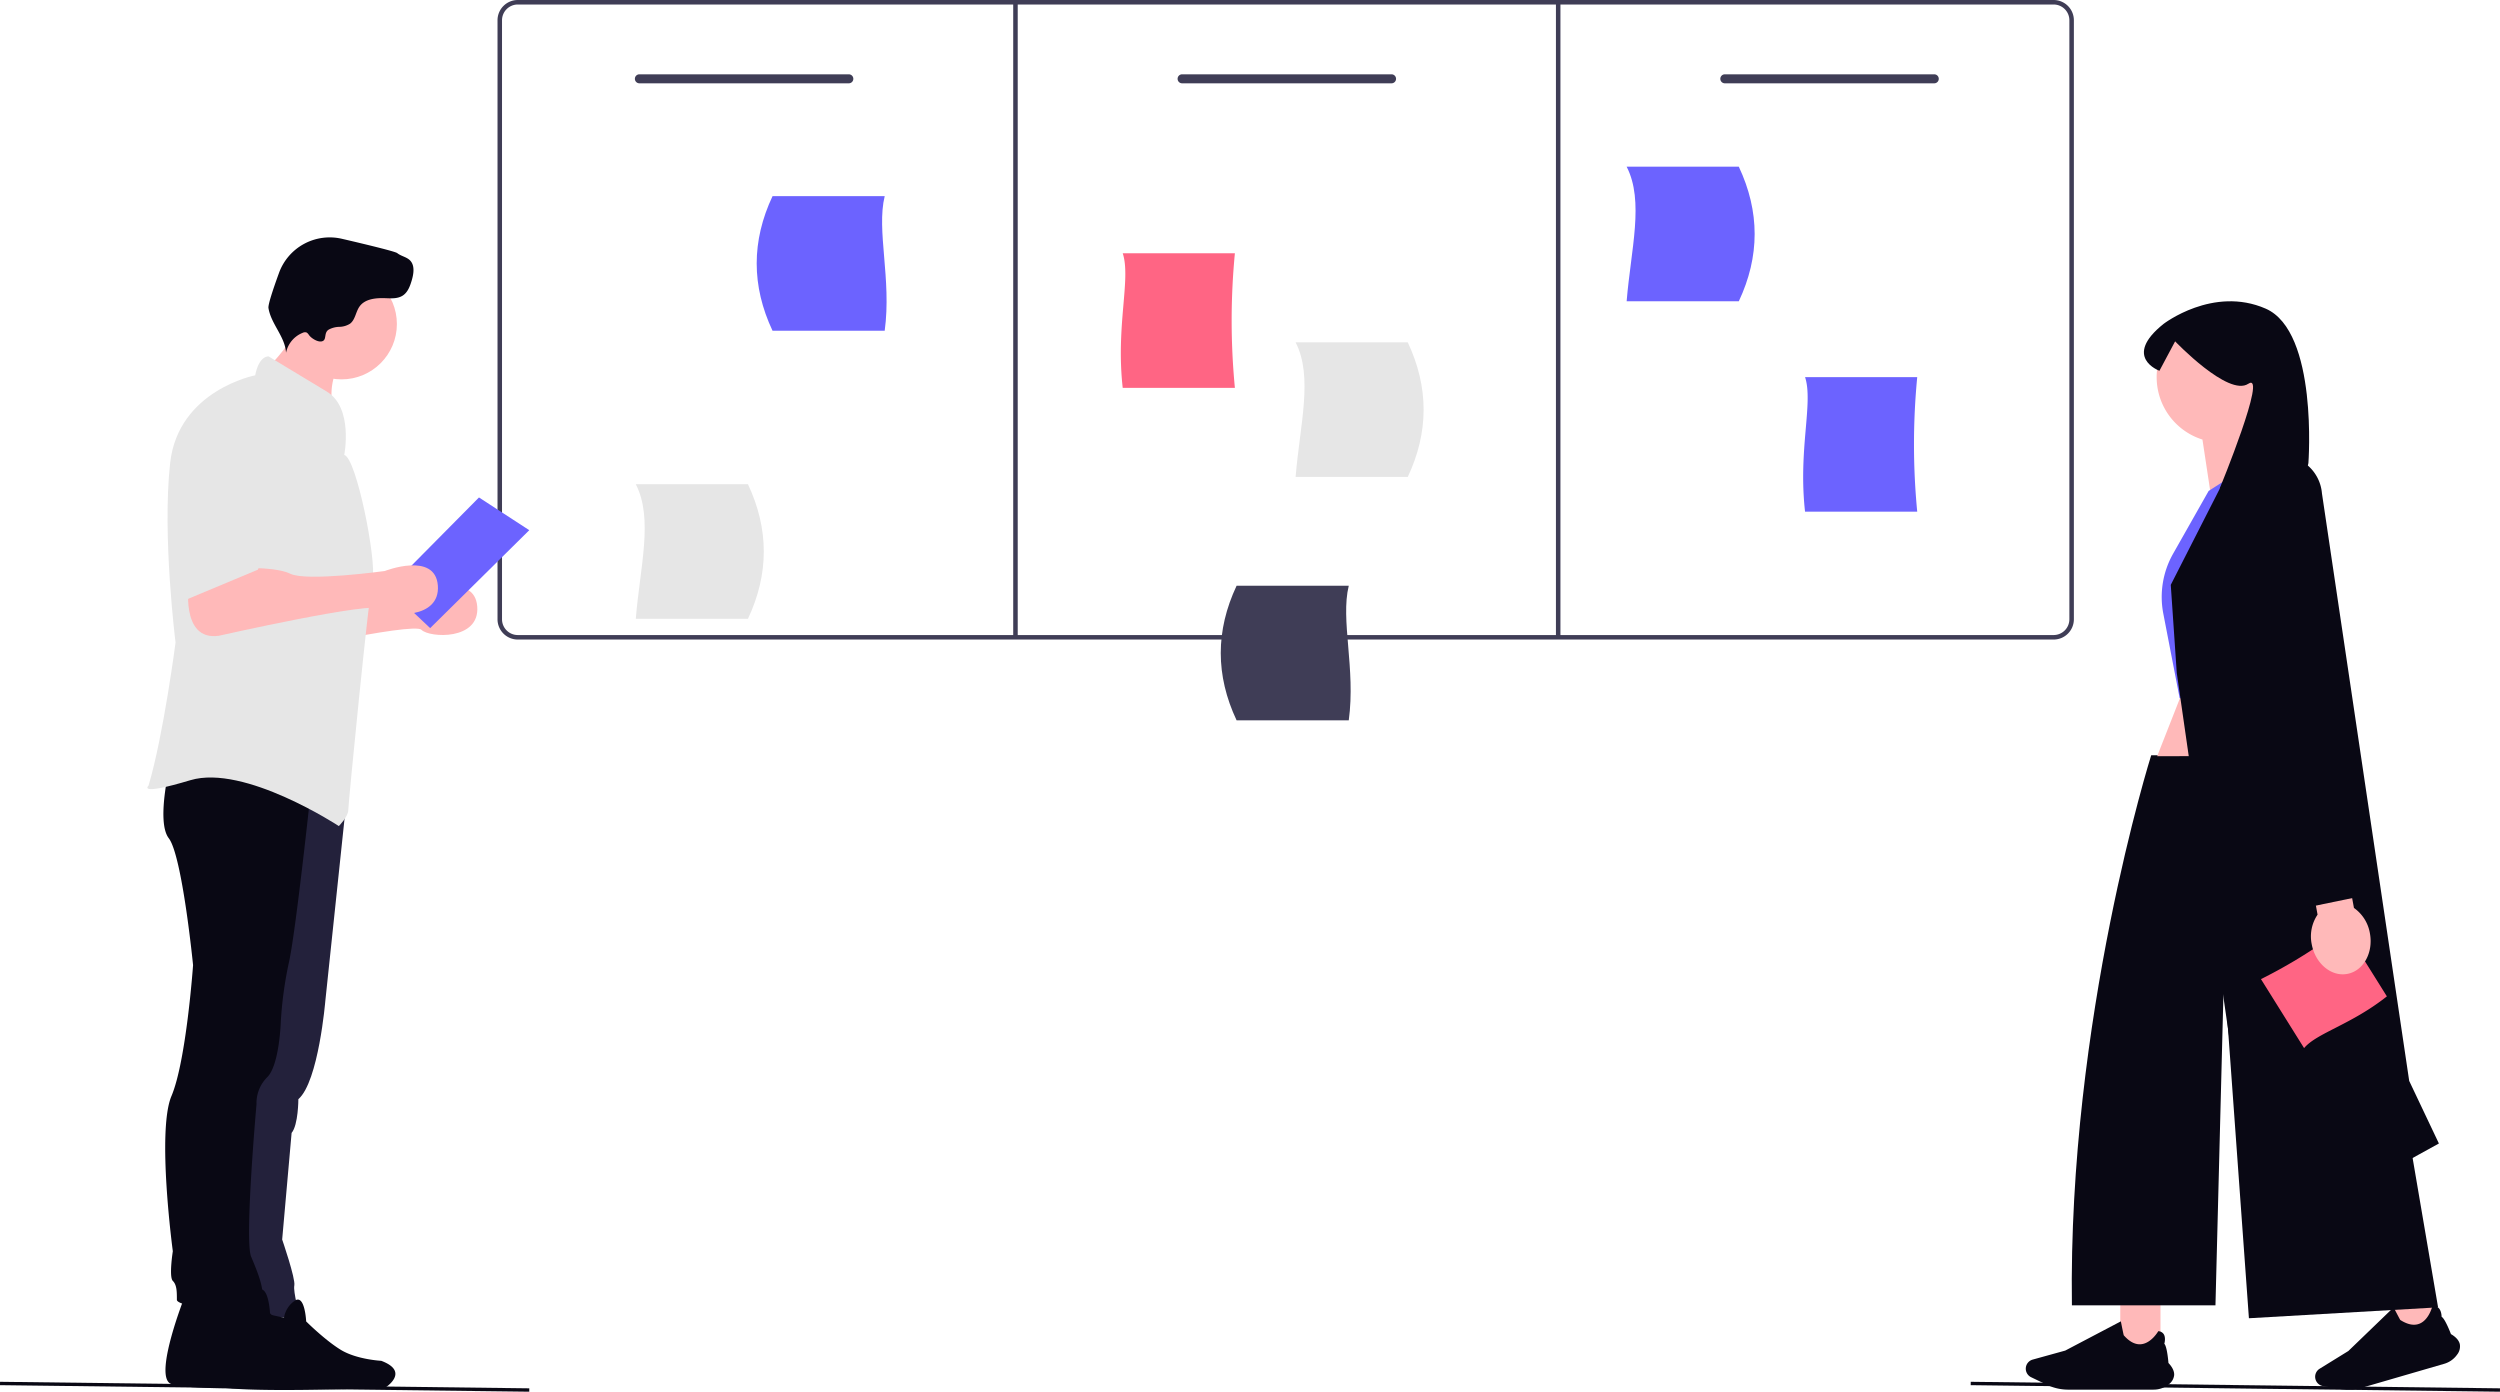 <svg xmlns="http://www.w3.org/2000/svg" width="1110.152" height="618" viewBox="0 0 1110.152 618" xmlns:xlink="http://www.w3.org/1999/xlink" role="img" artist="Katerina Limpitsouni" source="https://undraw.co/">
  <g id="Group_305" data-name="Group 305" transform="translate(-438.497 -268.251)">
    <path id="Path_5246-258" data-name="Path 5246" d="M990.425,462.251h-682a9.01,9.01,0,0,1-9-9v-266a9.01,9.01,0,0,1,9-9h682a9.01,9.01,0,0,1,9,9v266a9.01,9.01,0,0,1-9,9Zm-682-282a7.008,7.008,0,0,0-7,7v266a7.008,7.008,0,0,0,7,7h682a7.008,7.008,0,0,0,7-7v-266a7.008,7.008,0,0,0-7-7Z" transform="translate(360 90)" fill="#3f3d56"/>
    <path id="Path_5247-259" data-name="Path 5247" d="M626.861,350.476H577.053c-3.115-27.707,3.758-48.359,0-59.769h49.808a311.81,311.81,0,0,0,0,59.769Z" transform="translate(360 90)" fill="#ff6584"/>
    <path id="Path_5249-260" data-name="Path 5249" d="M929.861,405.476H880.053c-3.115-27.707,3.758-48.359,0-59.769h49.808a311.82,311.82,0,0,0,0,59.769Z" transform="translate(360 90)" fill="#6c63ff"/>
    <path id="Path_5251-261" data-name="Path 5251" d="M410.634,453.04H360.826c1.868-22.982,7.889-44.442,0-59.769h49.808Q424.7,423.155,410.634,453.04Z" transform="translate(360 90)" fill="#e6e6e6"/>
    <path id="Path_5252-262" data-name="Path 5252" d="M850.634,312.04H800.826c1.868-22.982,7.889-44.442,0-59.769h49.808Q864.7,282.155,850.634,312.04Z" transform="translate(360 90)" fill="#6c63ff"/>
    <path id="Path_5253-263" data-name="Path 5253" d="M703.634,390.04H653.826c1.868-22.982,7.889-44.442,0-59.769h49.808Q717.7,360.155,703.634,390.04Z" transform="translate(360 90)" fill="#e6e6e6"/>
    <path id="Path_5254-264" data-name="Path 5254" d="M421.549,325.125h49.808c3.115-22.986-3.758-44.445,0-59.769H421.549Q407.482,295.241,421.549,325.125Z" transform="translate(360 90)" fill="#6c63ff"/>
    <path id="Path_5255-265" data-name="Path 5255" d="M455.425,215.251h-93a2,2,0,0,1,0-4h93a2,2,0,0,1,0,4Z" transform="translate(360 90)" fill="#3f3d56"/>
    <path id="Path_5256-266" data-name="Path 5256" d="M696.425,215.251h-93a2,2,0,0,1,0-4h93a2,2,0,0,1,0,4Z" transform="translate(360 90)" fill="#3f3d56"/>
    <path id="Path_5257-267" data-name="Path 5257" d="M937.425,215.251h-93a2,2,0,0,1,0-4h93a2,2,0,0,1,0,4Z" transform="translate(360 90)" fill="#3f3d56"/>
    <rect id="Rectangle_1038" data-name="Rectangle 1038" width="2" height="282" transform="translate(888.426 269.25)" fill="#3f3d56"/>
    <rect id="Rectangle_1039" data-name="Rectangle 1039" width="2" height="282" transform="translate(1129.426 269.25)" fill="#3f3d56"/>
    <path id="Path_5275-268" data-name="Path 5275" d="M897.549,498.125h49.808c3.115-22.986-3.758-44.445,0-59.769H897.549Q883.482,468.241,897.549,498.125Z" transform="translate(90.072 90)" fill="#3f3d56"/>
    <g id="Group_303" data-name="Group 303" transform="translate(17715.117 -22141.961)">
      <line id="Line_8" data-name="Line 8" x2="235.022" y2="2.902" transform="translate(-16401.5 23024.561)" fill="#fff" stroke="#090814" stroke-miterlimit="10" stroke-width="1.5"/>
      <rect id="Rectangle_1036" data-name="Rectangle 1036" width="17.857" height="23.535" transform="translate(-16335.089 22987.518)" fill="#ffb9b9"/>
      <path id="Path_5234-269" data-name="Path 5234" d="M412.98,654.79H375.023a21.893,21.893,0,0,1-9.428-2.148l-7-3.364a4.2,4.2,0,0,1,.7-7.838l14.436-3.995,24.7-12.981.018.094c.462,2.339,1.177,5.873,1.268,6.087,2.533,2.9,5.134,4.238,7.733,3.975,4.533-.459,7.546-5.693,7.576-5.746l.023-.04.046,0a3.006,3.006,0,0,1,2.334,1.272c1.034,1.559.4,3.96.3,4.322,1.238,1.212,1.794,7.978,1.837,8.524,1.79,1.9,2.641,3.722,2.529,5.423a5.84,5.84,0,0,1-2.45,4.1,10.6,10.6,0,0,1-6.663,2.307Z" transform="translate(-16733.26 22372.508)" fill="#090814"/>
      <rect id="Rectangle_1037" data-name="Rectangle 1037" width="17.857" height="23.535" transform="translate(-16216.604 22981.773) rotate(-16.22)" fill="#ffb9b9"/>
      <path id="Path_5235-270" data-name="Path 5235" d="M590.633,640.779l-36.446,10.6a21.892,21.892,0,0,1-9.653.571l-7.659-1.275a4.2,4.2,0,0,1-1.517-7.721l12.746-7.868,20.088-19.363.044.085c1.1,2.117,2.771,5.31,2.918,5.491,3.242,2.078,6.114,2.635,8.536,1.657,4.224-1.707,5.655-7.575,5.669-7.634l.011-.045.046-.008a3.006,3.006,0,0,1,2.6.57c1.428,1.208,1.493,3.69,1.495,4.067,1.527.817,3.951,7.159,4.145,7.671,2.249,1.322,3.576,2.836,3.943,4.5a5.84,5.84,0,0,1-1.207,4.625,10.6,10.6,0,0,1-5.754,4.076Z" transform="translate(-16781.908 22375.051)" fill="#090814"/>
      <path id="Path_5236-271" data-name="Path 5236" d="M505.217,277.9H419.636s-37,117.224-35.218,244.285h63.745l3.785-147.5L463.02,527.908l84-4.837Z" transform="translate(-16740.986 22467.684)" fill="#090814"/>
      <path id="Path_5237-272" data-name="Path 5237" d="M504.815,222.669l17.531,40.3-85.709.2L451.5,225.335Z" transform="translate(-16755.346 22482.85)" fill="#ffb9b9"/>
      <path id="Path_5238-273" data-name="Path 5238" d="M494.389,35.47a29.03,29.03,0,1,0-37.727,27.7l5.612,37.088L490.883,76.42a72.069,72.069,0,0,1-9.5-16.749A29,29,0,0,0,494.389,35.47Z" transform="translate(-16755.26 22542.23)" fill="#ffb9b9"/>
      <path id="Path_5239-274" data-name="Path 5239" d="M494.456,85.967l-34.192,21.857L444.482,135.7a38.988,38.988,0,0,0-4.353,26.61l7.251,37.513h75.6l-11.946-78.264A65.8,65.8,0,0,0,499.918,93.78l-5.462-7.813Z" transform="translate(-16756.109 22520.391)" fill="#6c63ff"/>
      <path id="Path_5240-275" data-name="Path 5240" d="M468.956,104.745l21.419-10.111A18.406,18.406,0,0,1,512.1,111.2l38.744,260.9L564.03,399.89l-79.969,44.125-36.43-253.081-2.666-39.1,23.991-47.093Z" transform="translate(-16757.633 22518.1)" fill="#090814"/>
      <path id="Path_5276-276" data-name="Path 5276" d="M36.736,43.355H.606C-1.653,23.257,3.332,8.277.606,0H36.736a226.178,226.178,0,0,0,0,43.355Z" transform="matrix(-0.53, -0.848, 0.848, -0.53, -16253.145, 22876.152)" fill="#ff6584"/>
      <path id="Path_5241-277" data-name="Path 5241" d="M549.064,360.917l-5.087-27.676-16.159,2.97,5.087,27.676a17.245,17.245,0,0,0-2.608,13.074c1.586,8.627,8.659,14.557,15.8,13.244s11.642-9.37,10.056-18a17.245,17.245,0,0,0-7.087-11.292Z" transform="translate(-16780.385 22452.484)" fill="#ffb9b9"/>
      <path id="Path_5242-278" data-name="Path 5242" d="M487.263,185.2l27.557,133.55,27.938-5.765L523.691,178.859" transform="translate(-16769.248 22494.881)" fill="#090814"/>
      <path id="Path_5243-279" data-name="Path 5243" d="M501.566,71.844s-1.356,10.285-13.915,10.621l-25.477.681s21.537-52.413,12.681-46.508-32.471-18.85-32.471-18.85l-6.968,13.068s-16.647-6.028,1.8-20.79c0,0,22.013-17.019,45.382-6.8s18.966,68.576,18.966,68.576Z" transform="translate(-16753.117 22544)" fill="#090814"/>
    </g>
    <g id="Group_304" data-name="Group 304" transform="translate(66.523 -33.334)">
      <path id="Path_5293-280" data-name="Path 5293" d="M309.641,361.948s-4.2,26.37,13.185,23.972c0,0,68.921-15.582,72.517-11.986s25.951,4.82,24.785-10.34c-1.17-15.211-23.586-6.441-23.586-6.441s-34.76,4.794-41.952,1.2-27.568-2.4-27.568-2.4Z" transform="translate(163.772 207.324)" fill="#ffb9b9"/>
      <path id="Path_5294-281" data-name="Path 5294" d="M362.234,447.853l-9.557,90.673s-3,35.959-11.986,43.75c0,0,0,11.387-3,14.983L333.5,644.6s5.993,17.38,5.394,20.377,2.4,12.586,1.8,13.784-28.767,0-28.767,0l5.993-96.489L336.5,448.03Z" transform="translate(163.775 207.413)" fill="#23213b"/>
      <path id="Path_5295-282" data-name="Path 5295" d="M309.738,673.651s-12.569,31.695-6.011,35.52,75.412,1.093,75.412,1.093,11.476-7.1-1.639-12.022c0,0-10.929-.547-18.033-4.918s-15.3-12.569-15.3-12.569-.546-12.022-4.918-9.29a11.231,11.231,0,0,0-4.918,7.65Z" transform="translate(163.765 207.626)" fill="#090814"/>
      <path id="Path_5296-283" data-name="Path 5296" d="M290.378,669.358s-13.784,34.76-6.592,38.955,82.705,1.2,82.705,1.2,12.586-7.791-1.8-13.185c0,0-11.986-.6-19.777-5.394s-16.781-13.784-16.781-13.784-.6-13.185-5.394-10.188a12.317,12.317,0,0,0-5.394,8.391Z" transform="translate(163.746 207.621)" fill="#090814"/>
      <path id="Path_5297-284" data-name="Path 5297" d="M346.115,446.638s-6.592,61.729-9.589,74.914a170.458,170.458,0,0,0-3.6,26.37s-.6,19.178-5.993,24.572a16.2,16.2,0,0,0-4.795,11.986s-5.394,60.531-2.4,67.722,7.065,16.535,4.068,21.329-37.03,1.444-37.03-2.151,0-6.592-1.8-8.39,0-13.185,0-13.185-7.192-53.339-.6-68.921,9.589-58.133,9.589-58.133-4.794-48.544-10.788-56.335,1.2-35.359,1.2-35.359Z" transform="translate(163.745 207.397)" fill="#090814"/>
      <path id="Path_5298-285" data-name="Path 5298" d="M329.2,255.127c.7,1.587,2.364,2.471,3.883,3.307,8.8,4.848,16.164,11.876,23.421,18.823a27.5,27.5,0,0,1,1.091-18.594c.866-2.006,2-4.163,1.383-6.259a7.792,7.792,0,0,0-3.039-3.636,94.22,94.22,0,0,0-9.268-6.323c-2.244-1.343-6.858-4.917-9.433-4.528-.135,3.479-.206,6.59-1.729,9.842C335.142,248.531,329.462,255.734,329.2,255.127Z" transform="translate(163.791 207.212)" fill="#ffb9b9"/>
      <circle id="Ellipse_894" data-name="Ellipse 894" cx="24.572" cy="24.572" r="24.572" transform="translate(499.071 420.904)" fill="#ffb9b9"/>
      <path id="Path_5299-286" data-name="Path 5299" d="M361.1,296.381s4.2-20.976-7.791-28.168-25.77-15.582-25.77-15.582-4.2-.6-5.993,8.39c0,0-34.161,6.592-37.757,38.955s2.4,79.709,2.4,79.709S280.8,421.038,274.2,443.213c0,0-5.394,4.794,18.579-2.4s65.924,20.377,65.924,20.377,4.2-4.2,4.2-7.192,8.99-94.092,10.788-102.482S366.5,297.58,361.1,296.381Z" transform="translate(163.738 207.226)" fill="#e6e6e6"/>
      <path id="Path_5300-287" data-name="Path 5300" d="M354.063,240.83a10.246,10.246,0,0,1,4.819-1.283,9.171,9.171,0,0,0,4.767-1.42c2.321-1.782,2.491-5.226,4.189-7.609,2.458-3.45,7.363-3.866,11.6-3.693,2.589.106,5.377.26,7.557-1.14,2.238-1.438,3.253-4.146,4.007-6.7.892-3.016,1.47-6.705-.742-8.943-1.536-1.553-3.96-1.861-5.666-3.225-.923-.738-13.128-3.7-24.586-6.369a23.948,23.948,0,0,0-27.931,15.159c-2.646,7.275-4.913,14.11-4.679,15.587,1.12,7.066,7.369,12.683,7.8,19.824a12.169,12.169,0,0,1,7.428-8.833,2.324,2.324,0,0,1,1.513-.184c.621.2.984.819,1.376,1.34,1.027,1.365,4.252,3.435,6.08,2.467C353.228,244.944,352.007,242.224,354.063,240.83Z" transform="translate(163.79 207.176)" fill="#090814"/>
      <path id="Path_5304-288" data-name="Path 5304" d="M210.391,180.024l18.5,17.445L272.9,153.988l-22.335-14.537Z" transform="translate(334.102 383.034)" fill="#6c63ff"/>
      <path id="Path_5307-289" data-name="Path 5307" d="M292.166,352.628s-4.2,26.37,13.185,23.973c0,0,68.921-15.582,72.517-11.986s25.951,4.82,24.785-10.34c-1.17-15.211-23.586-6.441-23.586-6.441s-34.76,4.794-41.952,1.2-27.568-2.4-27.568-2.4Z" transform="translate(163.755 207.315)" fill="#ffb9b9"/>
      <path id="Path_5308-290" data-name="Path 5308" d="M316.74,269.4s-26.969,3-26.969,41.952v49.743l32.962-13.784s13.784-32.363,12.586-41.353S334.719,270.595,316.74,269.4Z" transform="translate(163.754 207.242)" fill="#e6e6e6"/>
    </g>
    <line id="Line_9" data-name="Line 9" x2="235.022" y2="2.902" transform="translate(438.506 882.6)" fill="#fff" stroke="#090814" stroke-miterlimit="10" stroke-width="1.5"/>
  </g>
</svg>